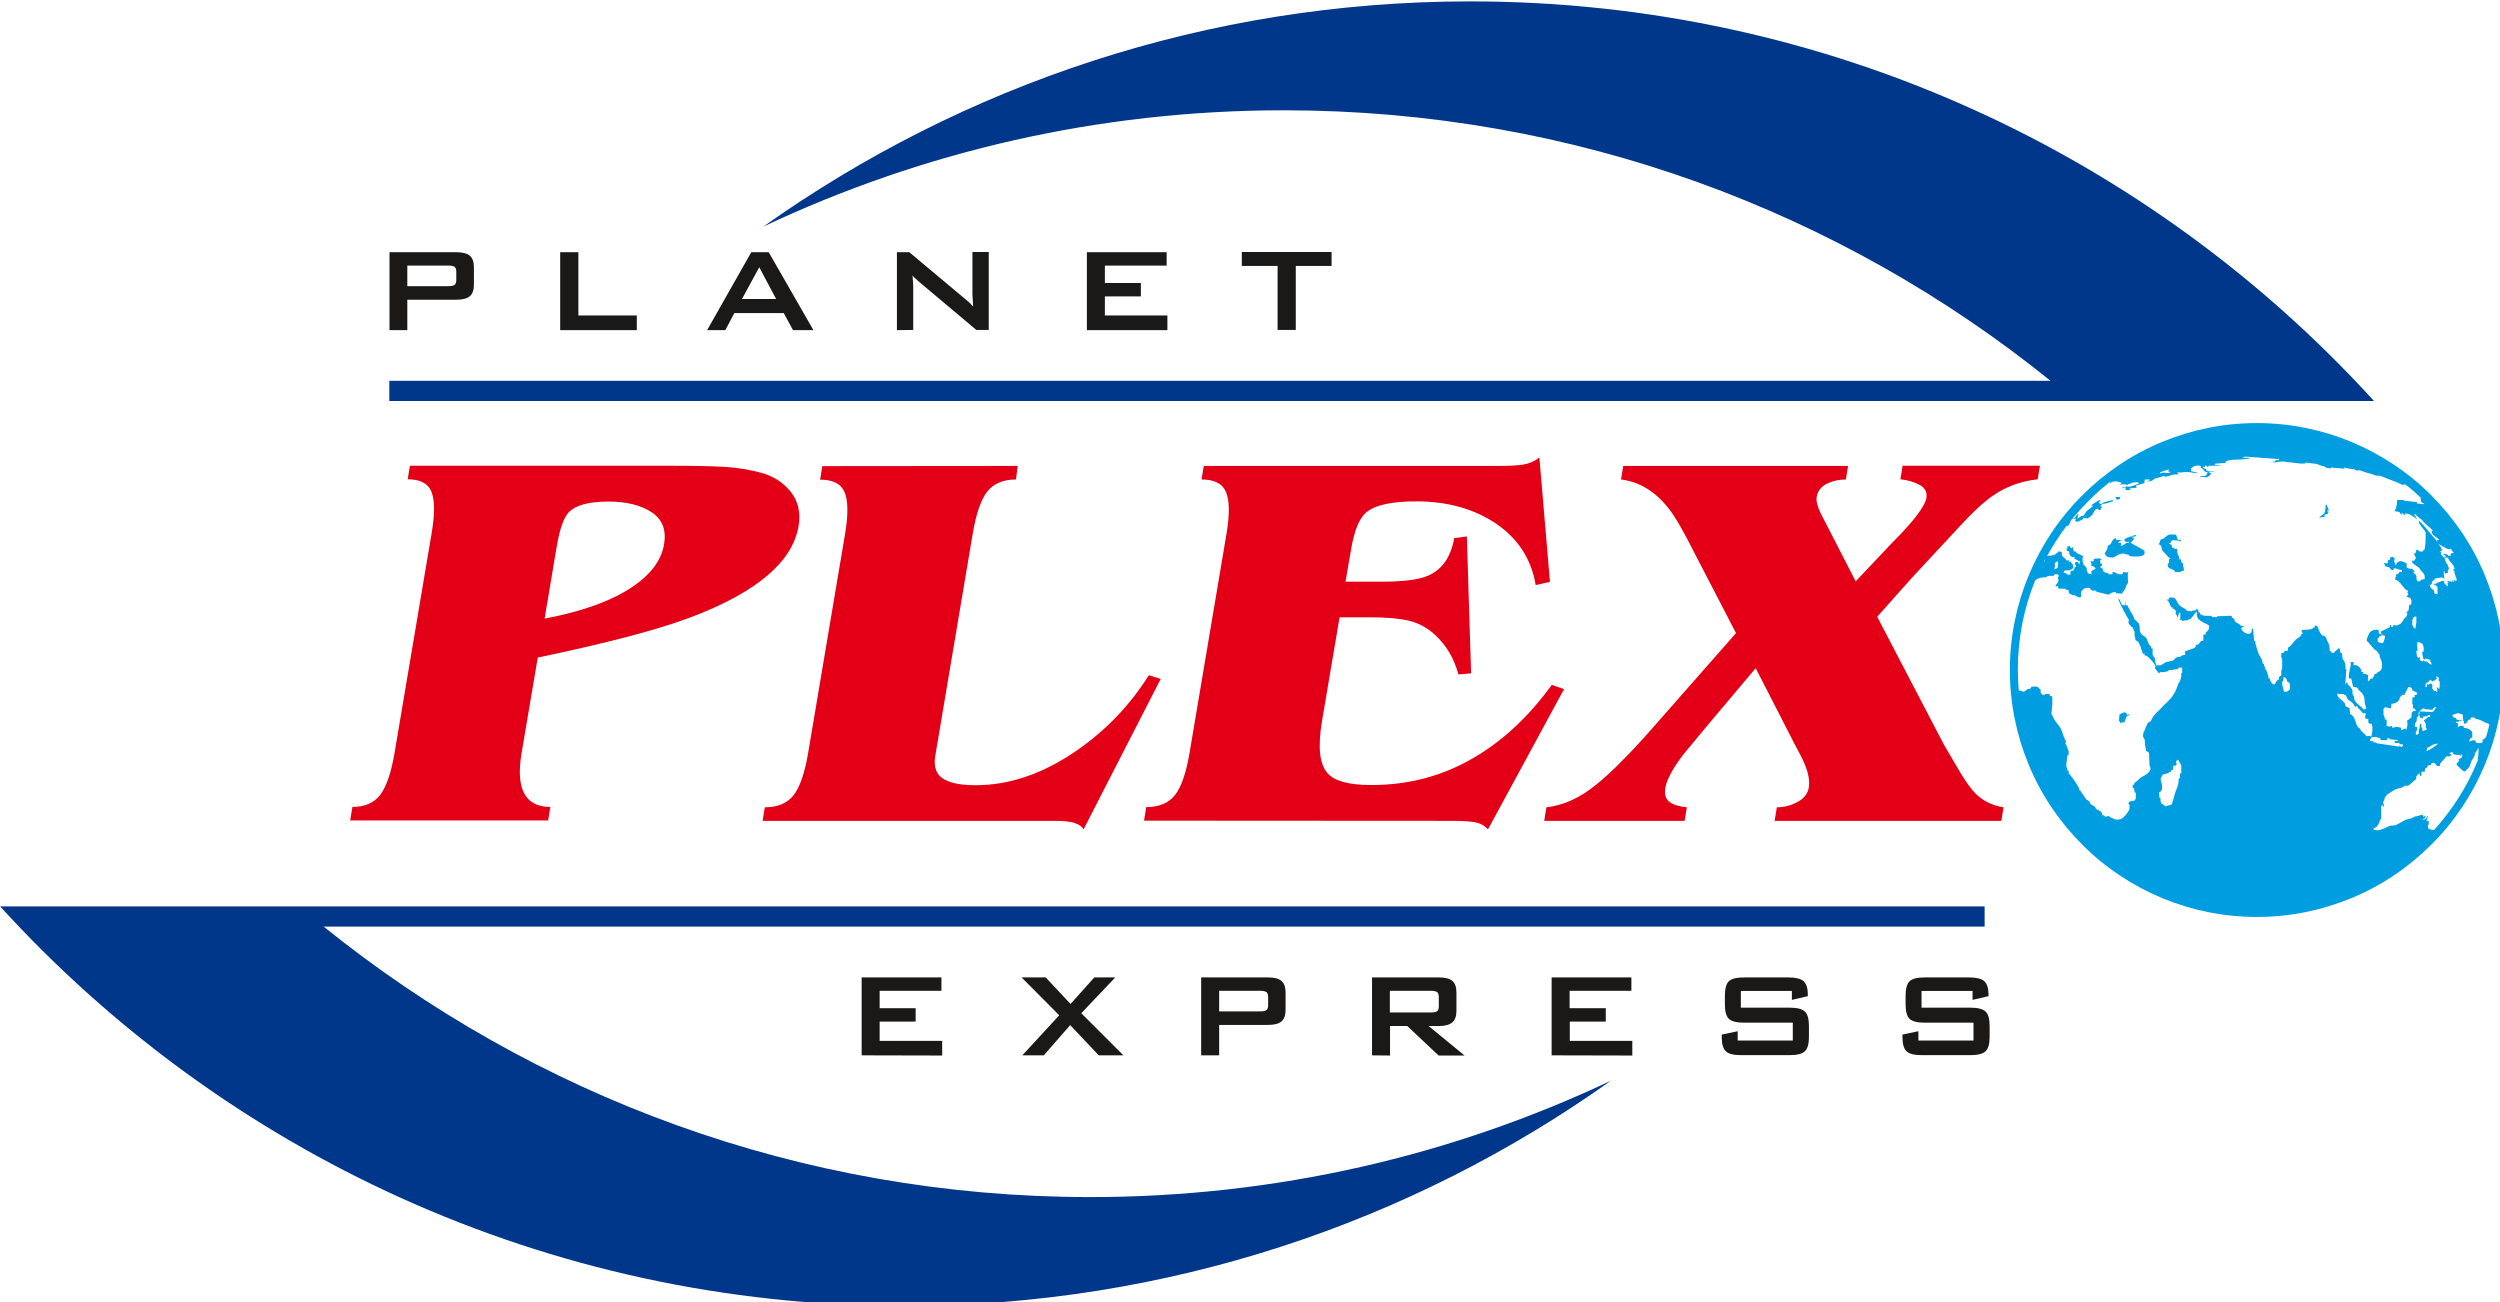 <?xml version="1.0" encoding="utf-8"?>
<!-- Generator: Adobe Illustrator 20.1.0, SVG Export Plug-In . SVG Version: 6.00 Build 0)  -->
<svg version="1.1"
	 id="svg3888" xmlns:cc="http://creativecommons.org/ns#" xmlns:dc="http://purl.org/dc/elements/1.1/" xmlns:rdf="http://www.w3.org/1999/02/22-rdf-syntax-ns#" xmlns:svg="http://www.w3.org/2000/svg"
	 xmlns="http://www.w3.org/2000/svg" xmlns:xlink="http://www.w3.org/1999/xlink" x="0px" y="0px" viewBox="0 0 357.1 186"
	 style="enable-background:new 0 0 357.1 186;" xml:space="preserve">
<style type="text/css">
	.st0{fill:#009EE0;}
	.st1{fill:#00378B;}
	.st2{fill:#1B1918;}
	.st3{fill:#E30016;}
</style>
<g id="layer1" transform="translate(-11.102,-14.721)">
	<g id="g3798" transform="matrix(0.265,0,0,0.265,-4.387,-119.091)">
		<path id="path3703" class="st0" d="M1222.8,759.5l0.2,0.7c0.5-0.3,0.7-0.5,1.5-0.5c0.6,0,0.6,0.1,1,0.1l1.5,0.1
			c0.5,0,0.4-0.2,1.2-0.2v-0.5l-1.1,0l0.5-1.3L1222.8,759.5z M1274.9,733c18,0,35.2,3.6,50.9,10.1c16.3,6.8,31,16.6,43.2,28.9
			c12.3,12.3,22.2,26.9,28.9,43.2c6.5,15.7,10.1,32.9,10.1,50.9c0,18-3.6,35.2-10.1,50.9c-6.8,16.3-16.6,31-28.9,43.2
			c-12.3,12.3-26.9,22.2-43.2,28.9c-15.7,6.5-32.9,10.1-50.9,10.1s-35.2-3.6-50.9-10.1c-16.3-6.8-31-16.6-43.2-28.9
			c-12.3-12.3-22.2-26.9-28.9-43.2c-6.5-15.7-10.1-32.9-10.1-50.9c0-18,3.6-35.2,10.1-50.9c6.8-16.3,16.6-31,28.9-43.2
			c12.3-12.3,26.9-22.2,43.2-28.9C1239.7,736.6,1256.9,733,1274.9,733L1274.9,733z M1196.2,764.4c-4.3,3.3-8.4,6.9-12.2,10.8
			c-2.9,2.9-5.6,5.9-8.2,9c0.1,0,0.1,0,0.2,0l-0.9,0.8l-0.7,0.9l0.1,0.5l-1.3,2l-0.7,0l-0.1,0c-4,5.2-7.5,10.8-10.7,16.6l0.6-0.5
			c3.6,0,4.1-0.8,6-2.4l1.5,0.5l0,1.2l0.1,0.7l2.4,2.3l-0.2,0.2h1.5v0.7h1.2c0.1,1.7,1.2,0.2,1.2,3.5h-0.5v0.7h-1.2v0.5h-2
			c-1,0-1.4,0.3-1.5,1.2c1.5,0.1,1.5,1.2,3,1.2c1.6,0-0.3-2.2,1.5-2.2h0.7l0.6-1.1l0.1-0.9h0.7v-1.2h-0.5v-0.7c0-0.6,0.2-0.5,0.5-1
			l1.2,0.3l0.6,1.1l0.5-1.4l-3.2-1.6l0.2-0.9l-1.4,0c-0.6-0.4-1.5-1.1-1.5-2v-1c-1.2-0.1-1.4-0.3-1.5-1.5h0.5v-1.2l1.5-0.3l0,1h0.7
			v0.5l0.3-0.7l0.5,0l0.5,2.2l1.2,0l0.3,1.2l0.1-0.3l3.4,1.6c-0.2,0.7-0.3,0.7-0.3,1.4v1.2c0,1.2,0.9,0.1,0.2,1.5l2.1,2.4
			c0,0.4-0.1,0.4-0.1,1.1c0,0.3,0.3,0.4,0.5,0.5c-0.6,1.3,1,1.4,2.2,1.7l-0.3-1.7l0.8,0v-0.5h-0.5V812l1.5,0.3l0-0.8l0.7,0.3
			c-0.3-1.1-1.1-1.8-2.5-1.8c0.2-0.7,0.2-0.4,0.2-1c0-0.5-0.3-0.8-0.5-1.5h1c0.5,0,0.4,0.1,0.7,0.2v-1.5l3-0.3l1.4,0.6l-0.9,0.4
			l0,1.7h0.7l0.4,1.3l-0.9,0.2l0,1l1.2,0.3l0,1.2h0.5v0.5l-0.5,0.1l1.3,0.1v0.5h1c0.7,0,0.6,0.2,0.7,0.7h2.2v-1.2
			c2.2,0,2.3,1.2,3.7,1.2h1.2c0.8,0,0.7-0.3,0.7-1l0.7-0.2l1.5,0.3l0.9-0.6c-0.2,1.1-0.4,0.5-0.4,1.3v2l0.1,3
			c-0.8,0.3-1.1,2.1-1.5,3c-0.6,1.2-1.5,1.9-1.7,2.7l-3.2-0.3l-0.5-0.7c-2.9,0.7-1.4,0.1-3.5,1.5l-6.4-1.5l-0.1,0.3l-0.3-1l-1.9,0
			c-1.2,0-0.8-1.5-2.2-1.5c-2.5,0-3,0.8-4,2.2v2.5c-0.4,0.3-0.4,0.5-1,0.5c-0.3,0-2.2-1-2.5-1.2h-1c-1.5-1-2.2-0.3-2.2-2.7l-1.8-0.5
			l0.1-0.3h-0.7l-3.2-0.1c0-1.8-0.2-1.2-1.5-1.1c0-1.5,1.2-1.1,1.7-3.5c-0.2-0.3-0.5-0.8-0.5-1.2c0-0.6,0.6-0.1,0.7-1.5l-0.7,0.3
			l0-0.8h-1c-1,0-0.8,1-1.7,1c-1.9,0-2-0.4-3.7,0.7c-2.4,0-4.6,0.5-5.8,1.8c-6,14.8-9.3,31.1-9.3,48.1c0,3.8,0.2,7.5,0.5,11.1
			c1.7,0,1.4,0.7,2.9,0.7l2-1.5l1.2,0l0.8-1.2l2.2-0.1c1.6,0,1.7,1.2,2.7,1.7v1.5l0.9,1.2l0.9,0.1c0.9,0,0.4-0.5,1.2-0.5h0.7
			c0.7,0,0.7,0.1,1.2,0.2c0.1,1.1,0.1,1,1.2,1c0.1,0.6,0.2,0.6,0.2,1.2v3.2l-0.5,5c1.5,3.5,2.2,4.2,4.4,7c1.4,1.8,2.1,6,3.6,8.1
			l-0.5,0.7c0.3,0.5,1.8,4.2,1.8,4.5v1.5c0,0.7-0.2,0.6-0.7,0.7l-0.6,5.2l0.1,0.8c0,0.9,0.5,0.1,0.5,2l0.7,0.5l0,1.2
			c1,0.7,5.9,7.5,6,9.4l0.3-0.2l0.9,1.5l2.2,3.2l-0.2,0.1c1.1,0.3,2.4,1.2,2.5,2.5l2.6,1.6c0.3,2.4,3.8,1.1,3.8,4.6
			c1.5-0.6,0.9,0.7,2,0.7c0.4,0,0.9-0.3,1.2-0.5c6.3,4.2,8.3,1.4,11.4-3.2c0-1.6,0.6-2.8-0.5-3.2c0.1-1.5,1.6-1.7,3.2-1.7l0.8-1.2
			l0-2.5l0-0.7h-0.7c0-1.3,0-2.4-1-2.7v-1.5h0.7c0.1-1.5,0.9-1.2,2-2.4c0.8-0.8,1.4-1.4,2.5-2c1.7-0.9,4.4-2.3,4.4-4.5v-0.2
			c0-0.6-0.2-0.5-0.5-1l-0.3-7.2l-1.6-1.1c-0.1-1.8-0.6-2.2-0.6-4.4c0-2.8-1-2.1-1-3.7v-0.7c0-0.9,1.3-2.9,1.6-4.1
			c0.5-1.4,1.1-2.7,2.6-2.9c0.5-2,2.5-4.3,3.9-5.5c1.5-1.3,3.1-3.4,4.6-4.6c0.6-0.5,1.6-1.8,2.3-2.4c1-0.9,1-1.8,1.9-2.8
			c1.1-1.3,2-6,3-6.2c0-1.5,0.7-1.2,0.7-3v-1.5h0.5v-3h-2l-0.2,0.8c-1.8,0-2.1,0.5-3.7,0.5h-1.2c-0.5,1.1-3.4,1.2-5,1.2v0.5h-0.5
			l-2.1-2.6c0.1-0.7,0.3-0.5,0.3-0.9c0-1.4-4.4-6-5.2-6h-0.7c0-1.8-0.1-1.1-1-0.7v-0.7c0-0.2-1.3-3.6-1.4-4c-0.9-1.8-0.7-2-2.5-2.9
			c0-1.4-0.5-1.8-0.5-3.2v-1.7l-0.3,0.1l-0.6-2l-1.1-0.6c-0.2-1.3-1.3-0.3-1.3-3.1h0.5c-1-1.5-5.8-10.2-6-11.9
			c1.9,1,0.8,3.7,3.5,3.7l0.5-3l-0.1,2.8l1.3,0.3c0,1.5,3.1,4.9,3.7,7.7l0.2-0.2l2.2,2.3l0,1.2l0.3,0v1.5c0,3.4,2.2,3.5,3.3,4.7
			c0.9,1.1,1.5,4.4,2.9,4.8v1l0.8,0.2c0,2.3-0.5,3.9,1,4.7l0.8,4.3l2.5,0c0.1,0,1.9-1.2,2.3-1.4c1-0.6,1.6-0.5,2.7-0.8
			c1.4-0.4,1.7-0.1,2.5-1.2c0.4-0.5,1.3-1.2,2.2-1.2h1c0.3-0.8,1.4-1,2.5-1v-2l4.9-1.7l0.9-0.9l0.1-0.9h0.7c0.9,0,1.6-2.2,2.5-2.2
			h0.7v-2.7c0-1,0.4-0.6,1.2-0.5v-1l1.6-1.6l0.4-1.9c0.2-1.4-6.7-2.3-6.7-6.2v-1.7c-1,0.3-1.5,1.9-2.2,2.5c-0.7,0.6-0.9,1.2-1.1,1.3
			c-0.8,0.6-1-0.2-1.4,0.8h-0.7l-2.7,0.3l0-0.5h-1c0.1-0.6,0.2-0.6,0.2-1.2v-2c0-0.7-0.2-0.6-0.7-0.7l-0.6,2.7l-1.4-2.7l0.5,0
			c-0.3-1.1-0.7-2.1-2-2.2v-0.7h-0.7l-1.7-3.6l-0.6-0.1v-0.5h1v-0.7l1.1-0.5c1.1,0.5,1.6-0.2,2.5,0.9c0.7,0.9,0.8,1.7,1.5,2.7
			c1.5,2,3.5,2,4.6,3.6l2.3,0.4l0.7-0.4l2-0.2l0-0.8l1.2,0.6l0,1.2l0.8,0.2c0,1.9,3.1,1.8,5,1.8h1.2c0.3,0.7,0.7,0.7,1.7,0.7h1.5
			v-0.5h0.7l5.5-0.2l1,0c0.8,0,0.7,0.3,0.7,1c2.1,0.5,0.8,1.6,2.2,2.5c0.7,0.5,2.5,1.1,2.7,2h2l-1.9,1.1c0.4,1.6,2.1,3.1,4.2,3.1
			c0.8,0,1.5-0.8,1.5-1.7v-1h0.7l0.6,6.4l0.6,0.3c0,1.4,1.2,5.2,1.7,6.5c0.5,1.5,2.3,3,2.3,5.6l0.7,0.2c0,1.7,0.5,0.8,0.5,1.8v0.7
			c0.8,0.3,2,3.9,2,5.2l0.7,0.3c0,1.1,1.2,2.9,2,2.9h0.7c0.1-0.8,1.3-2.5,2.2-2.7v-0.7c0-0.8,0.5-1.2,1.2-1.2v-2
			c0-1.4,0.5-1.4,0.5-2.7v-4.2c0-0.9-0.5-0.4-0.5-1.2V857c1.3-0.3,1.6,0.1,1.7-1.2h0.7c0.7,0,0.7-0.1,1.2-0.2V854
			c1.2-0.3,2.7-2.6,3.6-3.6c1.4-1.6,3.6-2.2,3.6-3.6l0.7-0.3l0-0.7h-0.5v-1.2l5.2-0.5l0-0.3l0.8-0.1l0.3-0.6l0.7,0.2
			c0-0.8-0.1-1.2,0.7-1.2c1.5,0,1.5,5.6,4.7,5.7l0.9,1.1c0.1,1.9,1.8,2.4,1.8,6.1v0.7c1.3,0.5-0.2,0.2,0.9,0.9
			c0.2,0.1,0.8,0.2,1.1,0.4l2.7-2.5l-0.1-0.3l0.9,0.6c0,1.2,0,2,1,2.2l0.6,3.5c0.9,0.4,1.4,2.2,1.4,3.5v1.7h0.5l-0.6,8.2l0.3,0
			l0.1-1c1,0.1,0.9,0.1,1,1.2c0.8,0.1,2.5,2.6,2.5,3v2l0.8,1.3l0.2,1.4c0,1.8,4.7,4.6,5,5.7h0.5V887h1l-0.9-3
			c-0.1-6.3-2.4-5.2-4.1-8.4l-2.2-0.5l-1-4.4l-0.7,0c-1.7,0,0.5-6.3,0.5-7.7c0-0.6-0.2-0.3-0.2-1.2h1.7v1.7h1.5c0.5,0,2.7,1.8,2.7,3
			v0.7h1v1h1.7v0.5h1c-0.1,0.8-0.2,0.9-0.2,1.7v1.7c1.6-0.2,0.4-1.4,2.7-1.5c0.2-1.4,0.2-0.1,0.7-1.6c0.4-1.2-0.1-0.9,1-0.7
			c1.1-2,2.8-0.6,3.2-4.2c0.3-2.9-1.3-4.6-1.3-5.7v-0.7c-0.8-0.3-1-1.5-1.7-2c-0.9-0.6-1.1-0.6-1.9-1.6c-0.6-0.7-2.8-3.5-3.3-3.7v-1
			c0-0.3,1.3-3.2,1.5-3.5c0.4-0.6,2.2-1.5,3.2-1.5h0.5c0.7,0,0.7,0.1,1.2,0.2v0.7c0,0.9,0.2,1.1,0.7,1.5h0.7v-0.7l-0.3-0.7l4.9-2.4
			l0.1-1.1h0.5l0.3,1l0.7,0l0.3-1l2,0.2l2-1l1.6-2l-0.1-0.6c0.9-0.1,2-1.7,2-2.5v-0.7h-0.7l1.4-1.3l0.4-3.1l1,0l0.2-2.2l-0.6-1.4
			l-2.1-0.7l1-1.3l-0.6-1.2l0.3-0.2v-0.7c-2.2-0.2-4-5.5-6.7-5.7v-1c0-0.6,0.2-0.5,0.5-1l-0.2-1l1,0l1.1-1.4l1.2,0.2
			c0-1.4-0.1-1.1-1.4-1.3c-0.6-0.1-1.9-0.7-2-0.7h-1l-0.3,1c-2.4,0-0.8-1.9-4.2-2l-0.9-1.9c0.7,0,0.7,0.2,1.4,0.2h0.7v-1.5l1.2-0.6
			c0.1-1.2,0.2-1.4,1.5-1.4l1,0.8l-0.3,2.2l0.6,0l-0.2,1.3l0.7,0c0.1-1.1,1.3-2,2.5-2h0.2c0.4,0,2.6,1,3,1.2v2.2
			c0.5,0.3,1.2,0.7,2,0.7h1l1.4,1.6l-0.3,0l-0.7,0.7c1.3,0.2,1.9,1.2,1.9,2.4v1l0.7,1.2l1.5-0.3l0.3-0.7l1.9-0.3l0-1.4
			c0-2-2.3-2.8-2.7-4.5l-3.8-2.7l-0.4-1.3l1.3,0l0.8-1.4l0.2,0.1c-0.1-0.4-1-1.9-1-2c0-0.5,0.1-0.3,0.2-1h0.7l0.2-1.7
			c1.6,0.1,0.9,1,2,1h1.5c0.5-1.3,1.1-0.5,1.2-2.5c0.1-1.4,0.3-1.9,0.3-3.5v-4.2c0-1.1-3.7-3.9-3.7-6.5c2.5,1.7,9.3,11.1,10.2,11.4
			l-0.5-1l1.3,0.2c-0.4-1.5-4-2.4-4-4.4v-0.7l0.8-0.1c-0.6-0.3-4.4-3.9-5.1-4.5c-0.7-0.8-0.5-0.8-1.1-1.4c-0.6-0.6-0.9-0.5-1.3-0.9
			c-0.6-0.5-2-1.6-2.3-2.2c-0.8,0.6-0.1,1,0.7,1.2l-0.5,0.3l0,0.5l0.2-0.2l1,1.3c-2.2-1.2-3.6-3.3-6.9-3.3l0.3,1l-2.2-1.4l0.4,0.9
			c-1.7-0.2-0.4-1.3-2.5-1.5c-2-0.1-1.6-0.5-0.7-1.7c0-1.8,0.5-1.6,0.5-2.7v-1.7c0.6-0.1,0.6-0.2,1.2-0.2h1.5c1.1,0,1.2,0.6,2.2,0.6
			c0.7,0,1.5,0,2.3,0.2l3.7,0.4l0,0.8l4,0.3l-2-1.3l0-1.2l-0.5-0.7c0.3,0,0.6,0,0.8,0.1c-2.7-2.6-5.6-5.2-8.6-7.5
			c-0.1,0-0.1,0-0.2,0c-0.8,0-0.9,0.1-1.5,0.2c-3.4-1.8-7.8-3.1-11.4-4.7c-1.1-0.5-2.2,0-3.5-0.5c-1.1-0.4-1.5-0.7-3-1
			c-1.8-0.4-4.3-1.5-6-1.9v0.5c-1.8-0.2-0.8-0.9-3.7-1c-0.6,0-3.2-0.6-4-0.8v0.5l1.1,0.3l-5.7-0.6l0,0.3c-0.9-0.1-1-0.5-2.2-0.5v0.5
			c-1.3,0-3.4-0.3-3.7-1.2c-2.4,0-2.3-0.9-4.9-1.3c-1.3-0.2-4.2-0.5-5.3-0.6v0.5h-2.7l-9.4-1.1l-1.3,0.1c-2,0-3,0.9-4.5,0h1.5
			l0.2-0.7l2-0.2l0-0.5l-17.6-1.3l-1.7,0.1v0.5h3.2v0.5c-2.5,0.2-4.5,0.5-7.5,0.5c-1.4,0-6.3,0.5-5,1.7l-6,0.5l0,0.5l4,0.5l-7.5,0.1
			l0,0.6l-0.2,0.2l-1.3-1.2c-0.2,1.9-0.5,0.2-1.5,1.5l1.7,0.6c0.1,1.9,2.3,1.2,4.5,1.2v0.2l-2.7,0.2l0,0.5l1,0.3
			c-0.3,1.2-1.4,1.5-2.5,2.2l-3.5-0.5l0-0.3h3l1.2-1.9c-2.7-0.3-2-2.3-3.9-2.4l0.3-1c-0.6-0.1-0.6-0.3-1.3-0.3h-0.2
			c-2.6,0-2.5,0.7-4,1.5l0.1,1.5l3,0.8l0.1-0.3v0.7c-1.4-0.1-3-0.6-4.5-0.7c-2.7-0.2-2.4,0.2-4.2,0.2h-2l1,1l-2.5,0.1
			c-0.1-0.1-4.2,1.2-4.5,1.2h-0.7v-0.5l-5.7,1.7c-0.6,1.1-2.2,1.3-4,1.3l1.7-0.6l0-0.4h-2.7l0,1l-0.3,0l0.3,1.2l-0.1-0.3l-4.7,1.4
			l0.5,1.1l-2.4,0.3l-0.1-0.3l-1.5,0.5l1.1,0.6l-3.3,0.2l0.4-1.3l-1.9,0v-0.5l1.2,0.3l1-0.5c1.7,0.8,5.3-1.1,6.7-1.5
			c-0.3-1.3-2-0.5-3.7-0.5c-1,0.7-0.6,0.4-1.9,0.8c-1.2,0.4-1,1.1-1.3,0.1l-3.7,0.1l1.2-0.6l0-0.4c-1.1-0.1-1.4-0.7-3.2-0.7h-1
			l-0.4,0.8l-0.1-0.8l-1.7,1.3l0.5-1L1196.2,764.4z M1160.9,806.3c-0.3,0.6-0.6,1.2-1,1.9C1160.4,807.7,1160.8,807.1,1160.9,806.3z
			 M1370.4,952.4c9.8-10.8,17.8-23.3,23.4-37l0.5-1.2l-0.5,0.1l0.4-1.3l0.2-2.7l0.1-2l-0.2-0.1l-1.9,3l0,0.9l-1.8,3.1l-1.1,3.1
			c-0.6,0.5-2,2.5-2.8,2.5c-0.4,0-4.2-3.4-4.2-4c0-0.2,1.3-1.6,1.5-1.7l-0.3-1l1.5-0.6c0.1-1.4,0.5-0.5,0.5-1.4
			c0-0.4-0.4-0.4-0.7-0.5v0.7h-0.5v-0.5c-1.6,0.1-4.1,0.3-4.2-1.7l-1.7,1l0.2,0.2h1c-0.1,1.3-1.6,1.7-2.5,1.2l-3.6,4.1l-0.1,1.2
			h-1.7c-0.1-0.5-1.1-1.7-1.7-1.7c-0.8,0-1.4,0.4-1.5,1.2l-1.7,0.3c-0.2,1.8-1.5,1-1.5,2.2v1c-0.7,0.2-0.4,0.2-1,0.2
			c-0.1,0-0.5-0.2-0.7-0.2c-0.2,0.7-0.2,0.4-0.2,1c0,0.1,0.2,0.5,0.2,0.7l-0.9,0.9l-0.1-1.6c-1,0.3-2,1.2-2,2.5v0.7
			c-1.1,0.3-3.4,3.5-4.7,3.5h-1.7c-0.5,1.2-3.8,1.4-5.1,2.1c-1.4,0.8-3,2-4.1,2.6c-0.3,0.2-1.5,1.9-1.5,2.2v1
			c-1.1,0.4-0.6,1.9-0.2,2.7l-0.4,1l-0.4-1.3l-0.4,0v1l-0.4-0.5l0.1,6.7c-1.6,2.2-1,4.3-4.1,5.5v0.7c3,0.7,3.1,0.1,5.9-0.8
			c0.8-0.3,2.1-1.1,2.7-1.3c0.8-0.2,2.3-0.1,3.3-0.4c0.7-0.2,4-2.2,5-2.7c2.1-0.9,3.2-0.5,5.4-2c2,0,2.4-0.7,3-0.7h1.2l0.3,1
			l1.4-0.8l-0.6,1.5l-1.3,0.5l0.1,0.3l1.5-0.3l1.2-1.7l0.3,0.2l-1.1,2.4c0.7-0.1,1.4-0.2,1.4,0.7v0.5c0,1.1-0.5,1-0.5,1.7
			c0,0.6,0.2,0.3,0.2,1.2l1.3,0.6L1370.4,952.4z M1398.4,902.6c0.7-2.3,1.3-4.7,1.9-7.1c-1-1.1-1.2-0.3-3-1.5
			c-0.8-0.5-3.4-1.6-4.6-1.6c-0.2-0.6-0.3-0.7-1.2-0.7h-0.2c-0.7,0-0.7,0.1-1.2,0.2v1h-1.2c-0.3,1.1-1,2.1-2.2,2.2l-0.2-1.5l-0.3,0
			l-0.3-3.5l-2.6-0.8l-3,1c0.3,2,1.8,0.9,2.5,2.7h2.5v0.5l-1.3-0.2c-0.1,0.5,0,0.7-0.7,0.7h-1v0.5l1,0.3l0,2l1.5-0.7l1.5,0.3
			l0.3,0.9c2,0.1,3.6,1,4.4,2.2l0.1,3c-1.3,0.1-1.4,1.1-1.8,2c1.7,0,1.3-0.5,2.5-0.5h0.7l0.8,1.4l1.9,0.1c0.8,0,1.5-0.2,1.5-1
			c0-0.5-0.1-0.3-0.2-1h1c0.2-0.6,0.2-1,1-1L1398.4,902.6z M1166,808.6c0,0.9-0.1,0.1,0.2,0.7l-0.4,2.6l1.7-0.8c0-0.9,0.9-3.5,0-3.5
			C1167.1,807.6,1166,808.3,1166,808.6L1166,808.6z M1366.3,909.8c1.5-0.4,5.5-2.9,6.2-4c-3.3,0-3.7,1.9-5.5,2L1366.3,909.8z
			 M1360.4,843.8c0-1.6,0.5-1.9,0.5-3.5v-3h-0.7c-0.9,0-1.5,1.7-1.5,2.5v1.2C1358.6,842.2,1359.5,843.6,1360.4,843.8z M1342,847
			l0.3,0.5l-1.5,0.6l0,0.7h-0.7v2.2h0.7v0.5h2.2c0.3-1,1-2.1,1-3.5c0-0.6-0.7-0.5-1.2-0.5v-1.2v0.7L1342,847z M1288.6,874.1
			c0,0.1,0.8,3.1,1,3.7h1c1,0,2.2-1.1,2.2-1.7v-1.7c0-1.2-0.5-1.8-1.5-2c0-1.2-0.8-2.4-2-2.5v0.7c0,1-0.1,1.5-0.7,1.7V874.1z
			 M1374.2,800l0.6,2.1l-1.3-0.2l0.8,0.7c-0.2,0.7-0.2,0.5-0.2,1c0,0.1,1.5,1.7,1.8,2l1-0.9l-1.8-1.1c1.4,0,2.8,0,3.2,1h1
			c0-0.9,0.1-1.5,1-1.5l0.8-0.1l-1.6-2.2h-0.5c-0.4,1.1-5-2.2-6.2-2.6L1374.2,800z M1371.6,869.4l0.3,1.5l-1.2,0.8l0.2,0.2h-1v0.5
			l-1.7-1.1c-0.2,1.1-1.2,1.7-2.1,1.8c-0.1,0.6-0.2,0.6-0.2,1.2v1c0.6-0.1,0.7-0.1,0.7-0.7c0-0.9,0.4-1.6,0.7-0.5l1.1-0.6l-0.1-0.3
			l1.2,0.6l0,2.3l0.9,1.2l0.9,0.1l0.1-0.5l0.1,1c0.5-0.1,0.9-0.1,0.7-0.7l-0.3-2l1.3,1.2c0.1-0.8,0.3-0.9,0.3-1.7v-2.5h-0.5v-2
			L1371.6,869.4z M1364.9,855c0-1-0.2-2.2-0.6-2.8c-0.3-0.5-1.7-1.1-2.1-1.1l-1,0l0.4,5l-0.8-0.5l0.5,3.3l0.8,0.6l0.4,0.1V859h0.5
			l-0.3,1.7l1.7,0.9l0.1-0.7l2,1l-0.3-1l1.4,1.6l1.4,0.8l0-1.2l-1-0.9l0.5,0v-0.5c-0.2-0.1-2.1-0.7-2.2-0.7h-0.7
			c-0.8,2-1.5-2.3-1.5-3v-0.7h0.7C1364.7,855.7,1364.9,855.6,1364.9,855L1364.9,855z M1345.2,902.9v1h-3c-0.8,0-0.7-0.4-0.7-1.2h-1
			c-0.9,0-0.4-0.5-1.2-0.5h-2.2l-1.2,1.5c0.3,0.5-0.1,0.7,0.7,0.7h1v0.7h1c0.6,0,0.5,0.2,1,0.5l12.2,1.8l0-0.8c0.4,0.4,0.5,1,1.2,1
			c0.3,0,1.4-1.5,0-1.5h-1.2v-0.7h-2.7c0.2-2.1,1-0.1,2-1.5l-4.7-0.5l0-0.5L1345.2,902.9z M1371.7,886.1c-2.2,0-1.5,1.5-2.4,1.4
			l-4-0.3l0-0.4h-0.7c-0.4,0-2.5,1.7-2.5,2.7v1.5c-1,0.3-1,1.2-1,2.5c-0.2,0.3-1,1.6-1,2v1.2c0.8,0,1.2-0.1,1.2,0.7v0.5
			c0,1.3-0.7,1.2-0.7,2v0.5c0,0.5,0.1,0.4,0.2,0.7l1.4-0.6l0-1.6c0-1.1,0.4-0.7,0.5-2.2c0-1.3-0.3-1.4,1-1.5l-0.2,1.5
			c0.3,0.5,0.7,0.6,0.7,1.2v1.2l2.4-0.9l-0.7-1.4c0.1-0.6,0.2-0.7,0.2-1.5c0-0.1-1.1-1.9-1.2-2.2c1.4-0.4,2-1.7,2.7-1.7h0.7v-1h-1.2
			v0.5l-2.5,0.3l-0.3,0.9l-1.2,0c-0.1-1.3-0.7-1-0.7-2c0-0.7,0.4-0.6,0.5-1.7l5.7,0.3l1.4-0.1L1371.7,886.1z M1381.5,811.8
			c-0.1-2.8-2.9-3.8-3.5-6.2l-1.3-0.2l0,0.4l-0.6,0l0.9,2.7c0.7,0.2,1.4,2.3,1.4,2.8v0.2c0,0.9-0.5,0.4-0.5,1.2v1l-1.5,0.5l-0.3-1.3
			l-0.4,0v1.5l0.3,2.2l-1,0v-0.5l-4.2,0.7l0.2,0.2l-1.5,1.5l-0.2-0.2c0,1.4,0,1.7-1.2,2c0.1,1.1,1.4,2.8,2.2,2.5
			c0,1.8,0.3,2.3,2,2.5l0-4.2l-1-0.3l0-0.7h-1v-0.5h0.7c0.5,0,0.4,0.1,0.7,0.2v-0.7c1.5,0,2.4-1,3-1h0.5c1,0,0.9,0.6,0.7,1.2
			l1.8,1.7l0.2-0.2l-0.3-1.7l0.7,0l-0.9-1.1l2.6,0.5l0-0.6h0.5v0.7h0.7l-0.3-1.2c0.5,0.2,1.7,1.5,1.7,0V817c0-0.3-1.2-2.4-1.2-4.2
			l-0.9-0.9L1381.5,811.8z M1321.9,879.1l-3.7-0.2c0.5,3.6,4.2,3.1,4.5,6.7l2.2,1.1l0.3,3.2c2.5,0.7,2.8,4.6,3.9,6.5
			c0.7,1.1,0.9,0.7,1.4,1.3c0.4,0.5,0.3,1,0.9,1.5c1.3,1.1,1.6,1.1,2.6,2.6l1.7-0.2l0.9,0.5c0.7-2.9,0.9-4.4,0.3-7h-0.7
			c-1.1,0-0.1-0.3-1.2-0.7v-2h-1.5c-0.1-0.6-0.2-0.6-0.2-1.2v-0.7h0.5l-0.5-1.3l-1,0.3l-2.8-3l-0.2,0.2l-0.2-1.2l-0.8,0v0.5h-0.5
			c-0.3-1.4-1.9-2.8-3-3.5c-1.2-0.8-0.9-0.5-1.4-1.8C1322.7,878.6,1322.4,880.4,1321.9,879.1L1321.9,879.1z M1232.5,927.9
			c0.4-1.5-0.1-3.3,1-3.7v-2.5l0.7,0.3l0-4.5l-1.6-2.9l-0.4-0.1l-0.8,0.8l0.3,2l-1.2,0.5l0.1,0.2l-0.6-0.6l-0.4,2.6l-0.7,0
			c-0.2,2-0.6,0.1-1.7,1.7l-3.2,0.8c0,1.5-0.9,1-0.9,2.4c0,1,0.5,2,0.6,2.8c0.8,4.9-1.7,3.6-1.5,4.9l0.3,2.5l0.5,0v1
			c0,2.9,1.9,2.1,2.5,3.5l3.4-0.9c0.8-1.3,1.6-5.4,2.3-7.3C1231.6,930.6,1232.2,928.8,1232.5,927.9L1232.5,927.9z M1359.9,879.6
			c1.2,0,1.4-0.1,1.5-1.2l-2.7-1.4l-0.1-0.6c0-0.9-1.2-1.1-2-1.2l-1.7,3.4l-0.2-0.1v1h-1.2l-1.4,1.2c-0.2,2.1-2.2,3.6-4.6,3.6
			l-0.3,2.5l-3-0.6c-0.4,0.1-1,0.4-1,1.1v2.5c0,1.3,1,1.9,0.7,3h1l0,3.5l2,0.3c0.2,0,0.3-0.4,1-0.5v1.2l2.3-0.6l2.4,0.5l0.3,1.4
			l2.1-1.1l0.1,0.6h0.5c0.4-1.7,0.9-3.1,0.2-4.5l2.3-1.9l0.2,0.2v-1.7c0-0.8,0.5-2,1.2-2h1.2c-0.4-1.7-1.7-1.1-1.7-2
			c0-0.9,0.2-0.5,0.2-1.5h-0.5V883c0-1.3,0.1-0.9,0.2-2.2h1.2L1359.9,879.6z M1199.2,774.3l0-0.8h-0.5c0-0.6,0.2-0.7,0.7-0.7h0.7
			c0.7,0,0.7,0.1,1.2,0.2l-0.3,1L1199.2,774.3z M1189.8,774.6l1-0.1l-0.7,0.6l-0.1,1.2l1.2,0.3l1.3-0.9l4.8-1.2l0.2,0.6l-2.8,0.9
			l-0.8,0.3c-1.5,0-3.1,0.3-3.3,1.7h0.7v0.7c-1.4,0.6,0.6,1.1-1.5,1.2c-0.2-0.4-0.2-0.7-1-0.7c-1,0-1.9,1.9-2.3,2.9
			c-0.2,0.5-2.2,1.9-2.7,2.3l-2.2-0.3c-0.5,1.4-2.1,1.3-3.2,2.1l-1.5-0.3l0.6-1.4l-0.9,0.2l-0.2-0.2l2-2.5l0.4,0.2l-0.7,2.4
			c1.6-0.8,1.6-1.7,3.5-1.7c0.9-1.3,0.9-1.9,2.2-3c0.8-0.7,2.6-1.6,2.8-2.4l-1.1-0.2L1189.8,774.6z M1312,777h0.5l1.3,3l-0.8,0v0.7
			h0.7l-0.6,1.2l-1.7,0.5l0,1.2l-3,0.3c1.4-1.3,3.5-1.6,3.5-4.8L1312,777z M1208.4,793.4h1.5v0.5l-2,0.6l0,0.4l1,0.3l-1.5,1.8
			l0.3,0.2h-1c0.9,1.2,7.7,4,7.7,5v1c0,1.2-2.1,1.7-3.5,1.7h-2.5c-1.4,0-2.2-0.1-2.7-1c-1.7,0-1.3-0.5-2.5-0.5h-1.2
			c-1.2,0-4.1,2-4.2,2h-1.7c-2,0-2.6-0.9-3.2-2.2l1.3-2.1l0.5-2.1c2.5-0.6,1.6-3.4,4.2-4l0.3,1l2.9,0l-1.9,1.2l0.1,0.3h1.5
			c0,1.1-0.7,2.3,0.8,1.4c0.9-0.6,1.6-0.6,1.9-1.4h1.5v-0.5h-1.7l-0.9-0.9c0.2-0.9,3.2-2.1,4.4-2.1h0.7L1208.4,793.4z M1223.1,795.7
			c2.3-0.1,3.2-2.8,5.5-2.7l2.5,0.1c0.9-0.1,0.5,2.9,1.7,2.9c0.5,0,0.3-0.1,1-0.2l0.3,1l-1.3-0.4l-3-0.3c-0.7,0-0.3,0.3-1.2,0.6v0.7
			l0.5,0.1l-1.3,0.1v0.5c1,0.1,1.5,1.3,1.7,2.2c1.5,0.1,0.5,0.5,1.5,0.5h1c-0.1,4.1,1.2,3.1,1.2,5.7h1l-0.2,1.3l1.1,0.8
			c0,1.9,0.5,2.2,0.5,3.2v0.7l-1.8,0.5l0.1,0.3h-3c-0.6-2.1-4-1.2-4-3.7v-0.2c0-0.6,0.4-0.7,0.7-1.2v-2l1-0.3l-1.2-0.5l-3.6-4
			l-0.4-2.3l-1.6-1l0.5-0.1L1223.1,795.7z M1203.3,888.9c2.4,0.4,0.5,0.4,2.1,1.5V890h0.7v0.5l-1.2,0.3l-1.4,3.4l0.6,0.2l-2.5-0.1
			l0,0.4h-0.5v-1h-0.5l0.3-3.7L1203.3,888.9z"/>
		<path id="path3705" class="st1" d="M850.9,505.7c193,0,366.7,83.1,487.2,215.4h-13.6H1177H268.3v-10.9h895.4
			C1050.7,619,907,564.4,750.5,564.4c-100.4,0-195.5,22.5-280.6,62.7C577.5,550.7,709,505.7,850.9,505.7z"/>
		<path id="path3707" class="st1" d="M545.7,1208.9c-193,0-366.7-83.1-487.2-215.4h13.6h147.5h908.6v10.9H232.9
			c113,91.1,256.7,145.8,413.2,145.8c100.4,0,195.5-22.5,280.6-62.7C819.2,1164,687.7,1208.9,545.7,1208.9z"/>
		<path id="path3709" class="st2" d="M300,648.1h-22v11.1h22c1.7,0,2.8-0.2,3.5-0.7c0.6-0.5,0.9-1.4,0.9-2.6v-4.5
			c0-1.2-0.3-2.1-0.9-2.6C302.9,648.3,301.7,648.1,300,648.1z M268.4,682.9v-42h36c3.3,0,5.8,0.6,7.3,1.9c1.5,1.3,2.2,3.4,2.2,6.2
			v9.4c0,2.8-0.7,4.9-2.2,6.2c-1.5,1.3-3.9,1.9-7.3,1.9H278v16.4H268.4z M360.4,682.9v-42h9.8V675h31.5v7.9H360.4z M458.4,666.1
			h18.4l-9.1-17.1L458.4,666.1z M439.6,682.9l23.8-42h9.4l24.1,42h-11l-5-9.2h-26.6l-4.9,9.2H439.6z M541.9,682.9v-42h6.7l29.6,24.8
			c1,0.8,1.9,1.6,2.7,2.3c0.8,0.7,1.5,1.5,2.1,2.2c-0.1-2.4-0.3-4-0.3-5c-0.1-1-0.1-1.7-0.1-2.3v-22.1h8.8v42h-6.7l-30.9-26
			c-0.7-0.7-1.4-1.3-2-1.8c-0.6-0.5-1.1-1.1-1.5-1.6c0.1,1.3,0.2,2.5,0.3,3.7c0.1,1.2,0.1,2.1,0.1,3v22.7L541.9,682.9z M644.3,682.9
			v-42h43v7.2h-33.3v9.4h19.4v7.2h-19.4V675h33.7v7.9L644.3,682.9z M756.9,648.3v34.5h-9.8v-34.5h-19.3v-7.5h48.4v7.5H756.9z"/>
		<path id="path3711" class="st2" d="M522.9,1073.8v-42h43v7.2h-33.3v9.4h19.4v7.2h-19.4v10.4h33.7v7.9L522.9,1073.8z M609.5,1073.8
			l19.9-21.6l-20.3-20.4h13l13.4,14.3l12.8-14.3h11.3l-18.3,19.3l22.7,22.7h-13.3l-15.4-16.3l-14.2,16.3L609.5,1073.8z M737.6,1039
			h-22v11.1h22c1.7,0,2.9-0.2,3.5-0.7c0.6-0.5,0.9-1.4,0.9-2.6v-4.5c0-1.2-0.3-2.1-0.9-2.6C740.4,1039.3,739.3,1039,737.6,1039z
			 M705.9,1073.8v-42h36c3.3,0,5.8,0.6,7.3,1.9c1.5,1.3,2.2,3.4,2.2,6.2v9.4c0,2.8-0.7,4.9-2.2,6.2c-1.5,1.3-3.9,1.9-7.3,1.9h-26.3
			v16.4H705.9z M829.6,1039h-22v11.7h22c1.7,0,2.8-0.2,3.5-0.7c0.6-0.5,0.9-1.4,0.9-2.6v-5.1c0-1.2-0.3-2.1-0.9-2.6
			C832.5,1039.3,831.3,1039,829.6,1039L829.6,1039z M798,1073.8v-42h36c3.3,0,5.8,0.6,7.3,1.9c1.5,1.3,2.2,3.4,2.2,6.2v9.9
			c0,2.8-0.7,4.9-2.2,6.2c-1.5,1.3-3.9,2-7.3,2h-5.5l19.4,15.9h-14l-16.9-15.9h-9.3v15.9L798,1073.8z M894.8,1073.8v-42h43v7.2
			h-33.3v9.4H924v7.2h-19.4v10.4h33.7v7.9L894.8,1073.8z M1024.3,1039.1h-27.5v9h26.2c4.1,0,6.9,0.7,8.3,2.1c1.5,1.4,2.2,4,2.2,7.8
			v5.8c0,3.8-0.7,6.4-2.2,7.8c-1.4,1.4-4.2,2.1-8.3,2.1h-26c-4.1,0-6.9-0.7-8.3-2.1c-1.5-1.4-2.2-4-2.2-7.8v-1.2l8.6-1.8v5h29.7
			v-9.6h-26.2c-4.1,0-6.8-0.7-8.3-2.1c-1.4-1.4-2.1-4-2.1-7.8v-4.6c0-3.8,0.7-6.4,2.1-7.8c1.4-1.4,4.2-2.1,8.3-2.1h23.8
			c4,0,6.7,0.7,8.2,2c1.5,1.4,2.3,3.8,2.3,7.2v0.9l-8.6,2V1039.1z M1121.7,1039.1h-27.5v9h26.2c4.1,0,6.9,0.7,8.3,2.1
			c1.5,1.4,2.2,4,2.2,7.8v5.8c0,3.8-0.7,6.4-2.2,7.8c-1.4,1.4-4.2,2.1-8.3,2.1h-26c-4.1,0-6.9-0.7-8.3-2.1c-1.5-1.4-2.2-4-2.2-7.8
			v-1.2l8.6-1.8v5h29.7v-9.6H1096c-4.1,0-6.8-0.7-8.3-2.1c-1.4-1.4-2.1-4-2.1-7.8v-4.6c0-3.8,0.7-6.4,2.1-7.8
			c1.4-1.4,4.2-2.1,8.3-2.1h23.8c4,0,6.7,0.7,8.2,2c1.5,1.4,2.3,3.8,2.3,7.2v0.9l-8.6,2V1039.1z"/>
		<path id="path3713" class="st3" d="M291.1,792.4c1.8-10.5,1.7-17.9-0.1-22.4c-1.8-4.5-6.1-6.7-12.8-6.7l1.2-7.3h140.3
			c12.5,0,22.2,0.2,29.2,0.6c7,0.4,13.7,1.5,20.2,3.3c6.5,1.8,11.7,5.3,15.7,10.3c3.9,5,5.3,11.1,4.1,18.3
			c-3.3,19.4-22.6,35.7-57.9,49.1c-17.9,6.8-45.5,14-82.7,21.8l-8.7,51.4c-3.3,19.4,1.9,29.1,15.5,29.1l-1.2,7.3H247.2l1.2-7.3
			c6.7,0,11.7-2.2,15-6.5c3.3-4.4,5.9-11.9,7.7-22.5L291.1,792.4z M352,838.4c20.7-3.9,36.8-9.8,48.2-17.7
			c9.4-6.6,14.8-14,16.2-22.4c1.3-7.8-1-13.5-6.8-17.3c-5.8-3.8-13.6-5.7-23.2-5.7c-10.5,0-17.6,1.9-21.4,5.8
			c-2.7,2.9-4.9,9.1-6.5,18.6L352,838.4z M607,756.1l-0.9,7.3c-6.9,0-12.1,2.2-15.5,6.5c-3.4,4.4-6,11.9-7.8,22.5l-19.5,115.7
			l-0.7,4.1c-0.8,4.5-0.1,7.9,1.9,10.5c3.2,3.7,9.8,5.5,19.8,5.5c18.3,0,36.4-6.2,54.4-18.6c15.9-11,28.9-24.6,39-40.7l6.4,2
			L642.5,952c-0.7-1.4-2.1-2.5-4.5-3.3c-2.3-0.9-6-1.3-11.2-1.3h-5.7H469.5l1.2-7.3c6.9,0,12.1-2.2,15.5-6.5
			c3.4-4.4,6-11.9,7.8-22.5l20-118.6c1.7-10.3,1.6-17.7-0.3-22.2c-1.9-4.6-6.3-6.8-13.2-6.8l1.2-7.3L607,756.1z M675.1,947.3
			l1.2-7.3c6.9,0,12.1-2.2,15.5-6.5c3.4-4.4,6-11.9,7.8-22.5l20-118.6c1.7-10.3,1.6-17.7-0.3-22.2c-1.9-4.6-6.3-6.8-13.2-6.8
			l1.2-7.3h152h7c5.4,0,9.7-0.2,13-0.7c3.3-0.5,6.3-1.8,8.9-3.9l5.7,67.1l-7.7,1.7c-2.3-13.9-9.4-24.9-21.2-33
			c-11.8-8-26.2-12.1-43.2-12.1c-13.4,0-22.4,2-27.1,6.1c-3.6,3.1-6.3,9.7-8,19.8l-1.4,8.1l-1.6,9.3h10.7h8.4
			c12.1,0,20.5-1.1,25.3-3.2c7.7-3.3,12.4-10.1,14.2-20.3l6.8-0.9l2.3,73.8l-6.8,0.6c-1.3-4.5-2.9-8.4-4.9-11.8
			c-2-3.4-4.6-6.6-7.9-9.7c-4.3-3.9-9.1-6.4-14.5-7.6c-5.4-1.2-12.1-1.7-20.1-1.7h-7.7h-9l-9.5,56.1c-2.3,13.8-1.3,23.1,3,27.9
			c3.7,4.3,11.6,6.4,23.7,6.4c20.3,0,38.9-5,55.8-15.1c15.4-9.1,29.2-22.1,41.4-38.9l6.6,2.3L860.5,952c-1.9-2.1-4.3-3.4-7.4-3.9
			c-3-0.5-7-0.7-11.9-0.7L675.1,947.3z M1106.3,906.4c3.3,5.6,5.8,9.9,7.5,12.8c3.3,5.6,6.1,9.7,8.3,12.2c4.1,4.7,9.5,7.6,16.3,8.7
			l-1.2,7.3H1015l1.2-7.3c3.8,0,7.5-0.9,11-2.8c3.5-1.8,5.6-4.4,6.2-7.7c0.6-3.5-0.1-7.8-2.2-12.8c-0.9-2.3-3-6.3-6-11.9l-20.4-39.8
			L979.6,895c-9,10.9-13.6,16.4-13.8,16.6c-5.7,7.6-9,13.6-9.7,18c-0.6,3.5,0.2,6,2.2,7.6c2.1,1.5,5.2,2.5,9.4,2.9l-1.2,7.3h-75.7
			l1.2-7.3c9.1-1,18-5,26.8-12.2c4.4-3.5,9.4-8.1,15.1-14c3.5-3.5,8.3-8.6,14.3-15.4l46-52.3l-22-42.4c-6.2-12.4-11-20.7-14.5-25
			c-7.2-9.1-15.7-14.2-25.5-15.4l1.2-7.3h121.2l-1.2,7.3c-3.8,0-7.2,0.8-10.3,2.3c-3.1,1.6-4.8,3.9-5.4,7c-0.4,2.1,0.3,4.9,1.9,8.4
			c0.8,1.7,1.7,3.4,2.5,4.9l16.6,32.3l19.2-20.3c6.2-6.2,10.8-11.3,13.8-15.3c3-4,4.7-7,5.1-9.2c0.5-3.1-0.6-5.5-3.5-7.1
			c-2.8-1.6-6.4-2.7-10.5-3.1l1.2-7.3h74l-1.2,7.3c-8.9,1-16.7,3.8-23.5,8.4c-4.8,3.1-10.8,8.6-18.2,16.6l-26.2,28.2l-18.6,20.9
			L1106.3,906.4z"/>
	</g>
</g>
</svg>

